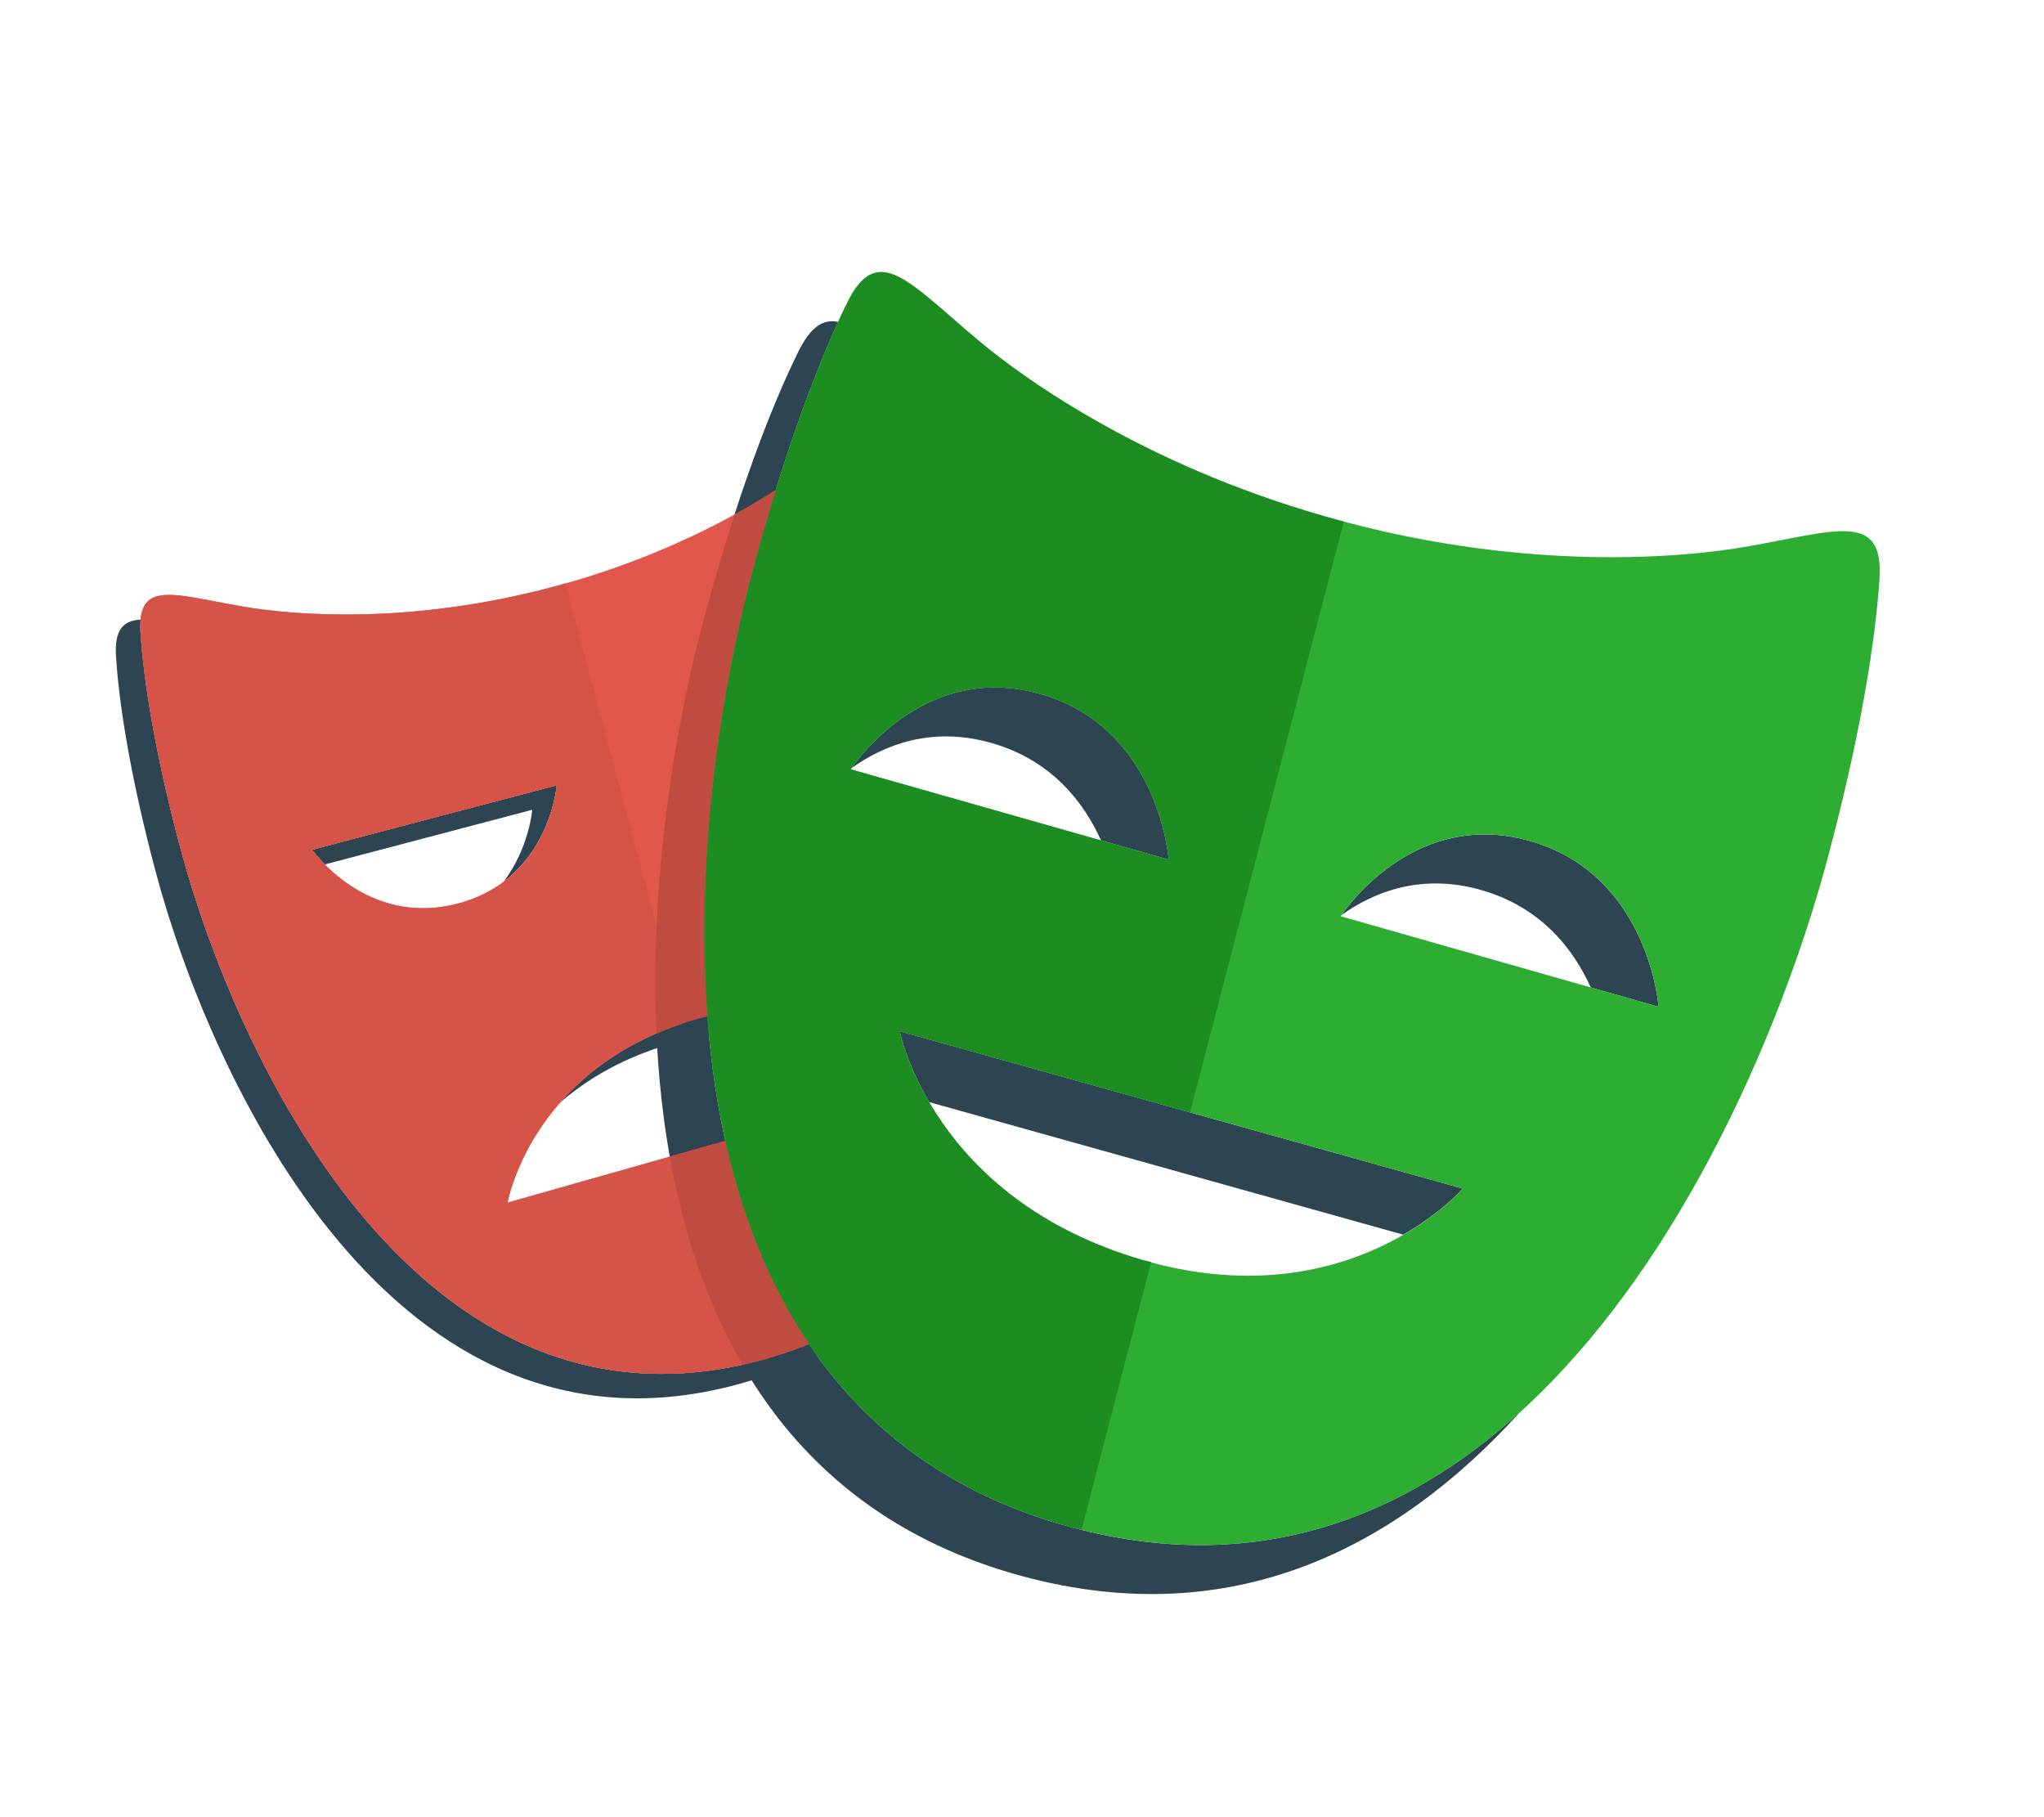 <svg width="100%" height="100%" viewBox="0 0 18 16" version="1.1" xmlns="http://www.w3.org/2000/svg" xmlns:xlink="http://www.w3.org/1999/xlink" xml:space="preserve" style="fill-rule:evenodd;clip-rule:evenodd;stroke-linejoin:round;stroke-miterlimit:2;"><g id="playwright" transform="matrix(0.045,0,0,0.045,9,8)"><g transform="matrix(1,0,0,1,-200,-200)"><path d="M136.444,221.556C123.558,225.213 115.104,231.625 109.535,238.032C114.869,233.364 122.014,229.08 131.652,226.348C141.51,223.554 149.92,223.574 156.869,224.915L156.869,219.481C150.941,218.939 144.145,219.371 136.444,221.556ZM108.946,175.876L61.09,188.484C61.09,188.484 61.962,189.716 63.577,191.36L104.153,180.668C104.153,180.668 103.578,188.077 98.585,194.705C108.03,187.559 108.946,175.876 108.946,175.876ZM149.005,288.347C81.658,306.486 46.027,228.438 35.24,187.928C30.256,169.229 28.08,155.067 27.5,145.928C27.438,144.979 27.467,144.179 27.534,143.446C24.04,143.657 22.367,145.473 22.708,150.721C23.288,159.855 25.463,174.016 30.447,192.721C41.23,233.225 76.866,311.273 144.213,293.134C158.872,289.185 169.885,281.992 178.152,272.81C170.532,279.692 160.995,285.112 149.005,288.347ZM161.661,128.11L161.661,132.903L188.077,132.903C187.535,131.206 186.989,129.677 186.447,128.11L161.661,128.11Z" style="fill:rgb(45,69,82);fill-rule:nonzero;"/><path d="M193.981,167.584C205.861,170.958 212.144,179.287 215.465,186.658L228.711,190.42C228.711,190.42 226.904,164.623 203.57,157.995C181.741,151.793 168.308,170.124 166.674,172.496C173.024,167.972 182.297,164.268 193.981,167.584ZM299.422,186.777C277.573,180.547 264.145,198.916 262.535,201.255C268.89,196.736 278.158,193.031 289.837,196.362C301.698,199.741 307.976,208.06 311.307,215.436L324.572,219.212C324.572,219.212 322.736,193.41 299.422,186.777ZM286.262,254.795L176.072,223.99C176.072,223.99 177.265,230.038 181.842,237.869L274.617,263.805C282.255,259.386 286.262,254.795 286.262,254.795ZM209.867,321.102C122.618,297.71 133.166,186.543 147.284,133.865C153.097,112.156 159.073,96.02 164.029,85.204C161.072,84.595 158.623,86.153 156.203,91.075C150.941,101.747 144.212,119.124 137.7,143.45C123.586,196.127 113.038,307.29 200.283,330.682C241.406,341.699 273.442,324.955 297.323,298.659C274.655,319.19 245.714,330.701 209.867,321.102Z" style="fill:rgb(45,69,82);fill-rule:nonzero;"/><path d="M161.661,262.296L161.661,239.863L99.332,257.537C99.332,257.537 103.938,230.777 136.444,221.556C146.302,218.762 154.713,218.781 161.661,220.123L161.661,128.11L192.869,128.11C189.471,117.61 186.184,109.526 183.423,103.909C178.856,94.612 174.174,100.775 163.545,109.665C156.059,115.919 137.139,129.261 108.668,136.933C80.197,144.61 57.179,142.574 47.575,140.911C33.96,138.562 26.839,135.572 27.505,145.928C28.085,155.062 30.261,169.224 35.245,187.928C46.027,228.433 81.663,306.481 149.01,288.342C166.602,283.602 179.019,274.233 187.626,262.291L161.661,262.291L161.661,262.296ZM61.085,188.484L108.946,175.876C108.946,175.876 107.551,194.288 89.609,199.018C71.661,203.743 61.085,188.484 61.085,188.484Z" style="fill:rgb(226,87,76);fill-rule:nonzero;"/><path d="M341.786,129.174C329.345,131.355 299.498,134.072 262.612,124.185C225.716,114.304 201.236,97.022 191.537,88.899C177.788,77.383 171.74,69.38 165.788,81.486C160.526,92.163 153.797,109.54 147.284,133.866C133.171,186.543 122.623,297.706 209.867,321.098C297.093,344.47 343.53,242.92 357.644,190.238C364.157,165.917 367.013,147.5 367.799,135.625C368.695,122.173 359.455,126.078 341.786,129.174ZM166.497,172.756C166.497,172.756 180.246,151.372 203.565,158C226.899,164.628 228.706,190.425 228.706,190.425L166.497,172.756ZM223.42,268.713C182.403,256.698 176.077,223.99 176.077,223.99L286.262,254.796C286.262,254.791 264.021,280.578 223.42,268.713ZM262.377,201.495C262.377,201.495 276.107,180.126 299.422,186.773C322.736,193.411 324.572,219.208 324.572,219.208L262.377,201.495Z" style="fill:rgb(46,173,51);fill-rule:nonzero;"/><path d="M139.88,246.04L99.332,257.532C99.332,257.532 103.737,232.44 133.607,222.496L110.647,136.33L108.663,136.933C80.192,144.611 57.174,142.574 47.57,140.911C33.955,138.563 26.834,135.572 27.5,145.929C28.08,155.063 30.256,169.224 35.24,187.929C46.023,228.433 81.658,306.481 149.005,288.342L150.989,287.719L139.88,246.04ZM61.085,188.485L108.946,175.876C108.946,175.876 107.551,194.288 89.609,199.018C71.662,203.743 61.085,188.485 61.085,188.485Z" style="fill:rgb(214,83,72);fill-rule:nonzero;"/><path d="M225.27,269.163L223.415,268.712C182.398,256.698 176.072,223.99 176.072,223.99L232.89,239.872L262.971,124.281L262.607,124.185C225.711,114.304 201.232,97.022 191.532,88.899C177.783,77.383 171.735,69.38 165.783,81.486C160.526,92.163 153.797,109.54 147.284,133.866C133.171,186.543 122.623,297.706 209.867,321.097L211.655,321.5L225.27,269.163ZM166.497,172.756C166.497,172.756 180.246,151.372 203.565,158C226.899,164.628 228.706,190.425 228.706,190.425L166.497,172.756Z" style="fill:rgb(29,141,34);fill-rule:nonzero;"/><path d="M141.946,245.451L131.072,248.537C133.641,263.019 138.169,276.917 145.276,289.195C146.513,288.922 147.74,288.687 149,288.342C152.302,287.451 155.364,286.348 158.312,285.145C150.371,273.361 145.118,259.789 141.946,245.451ZM137.7,143.451C132.112,164.307 127.113,194.326 128.489,224.436C130.952,223.367 133.554,222.371 136.444,221.551L138.457,221.101C136.003,188.939 141.308,156.165 147.284,133.866C148.799,128.225 150.318,122.978 151.832,118.085C149.393,119.637 146.767,121.228 143.776,122.867C141.759,129.093 139.722,135.898 137.7,143.451Z" style="fill:rgb(192,75,65);fill-rule:nonzero;"/></g></g></svg>